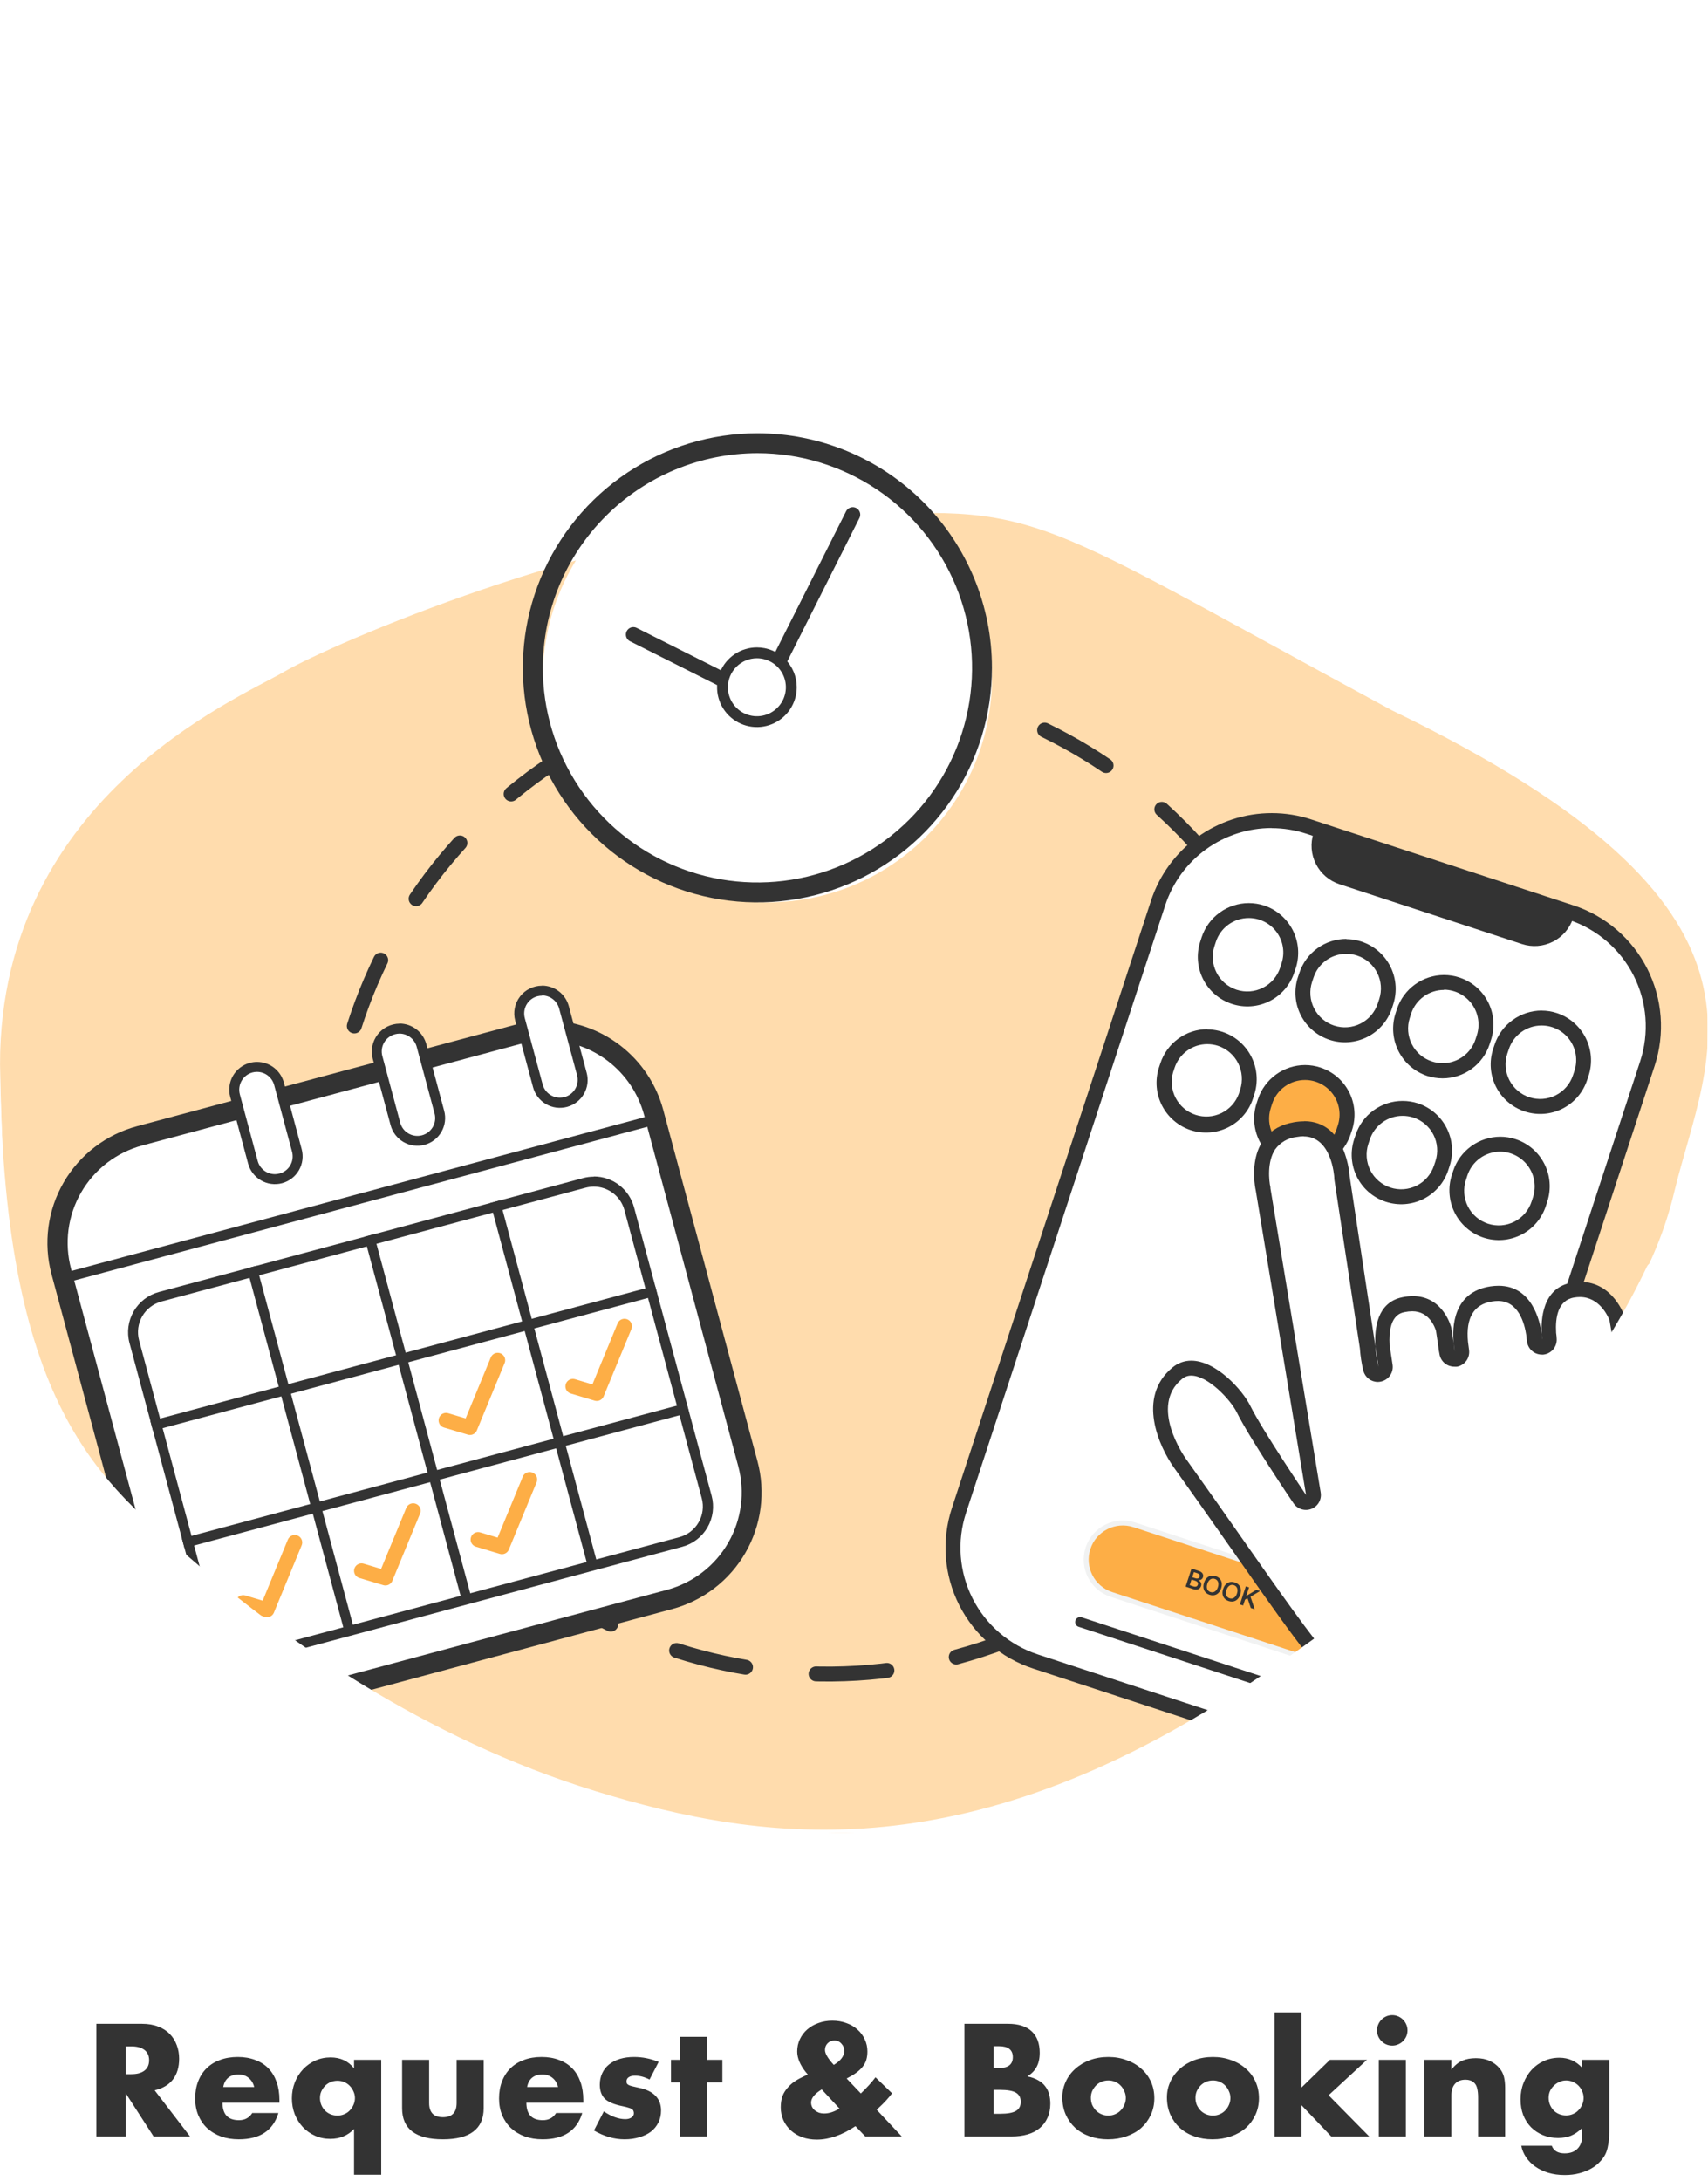 <svg width="343" height="438" viewBox="0 0 343 438" fill="none" xmlns="http://www.w3.org/2000/svg">
<path d="M0 0H343V438H0V0Z" fill="white"/>
<path d="M25.236 416.49H26.346C27.506 416.49 28.396 416.25 29.016 415.77C29.636 415.29 29.946 414.6 29.946 413.7C29.946 412.8 29.636 412.11 29.016 411.63C28.396 411.15 27.506 410.91 26.346 410.91H25.236V416.49ZM38.166 429H30.846L25.236 420.3V429H19.356V406.38H28.506C29.766 406.38 30.866 406.57 31.806 406.95C32.746 407.31 33.516 407.81 34.116 408.45C34.736 409.09 35.196 409.83 35.496 410.67C35.816 411.51 35.976 412.41 35.976 413.37C35.976 415.09 35.556 416.49 34.716 417.57C33.896 418.63 32.676 419.35 31.056 419.73L38.166 429ZM51.044 419.07C50.864 418.31 50.494 417.7 49.934 417.24C49.374 416.78 48.694 416.55 47.894 416.55C47.054 416.55 46.364 416.77 45.824 417.21C45.304 417.65 44.974 418.27 44.834 419.07H51.044ZM44.684 422.22C44.684 424.56 45.784 425.73 47.984 425.73C49.164 425.73 50.054 425.25 50.654 424.29H55.904C54.844 427.81 52.194 429.57 47.954 429.57C46.654 429.57 45.464 429.38 44.384 429C43.304 428.6 42.374 428.04 41.594 427.32C40.834 426.6 40.244 425.74 39.824 424.74C39.404 423.74 39.194 422.62 39.194 421.38C39.194 420.1 39.394 418.95 39.794 417.93C40.194 416.89 40.764 416.01 41.504 415.29C42.244 414.57 43.134 414.02 44.174 413.64C45.234 413.24 46.424 413.04 47.744 413.04C49.044 413.04 50.214 413.24 51.254 413.64C52.294 414.02 53.174 414.58 53.894 415.32C54.614 416.06 55.164 416.97 55.544 418.05C55.924 419.11 56.114 420.31 56.114 421.65V422.22H44.684ZM64.257 421.26C64.257 421.76 64.347 422.23 64.527 422.67C64.707 423.09 64.947 423.46 65.247 423.78C65.567 424.1 65.937 424.35 66.357 424.53C66.797 424.71 67.267 424.8 67.767 424.8C68.247 424.8 68.697 424.71 69.117 424.53C69.557 424.35 69.927 424.1 70.227 423.78C70.547 423.46 70.797 423.09 70.977 422.67C71.177 422.23 71.277 421.77 71.277 421.29C71.277 420.81 71.177 420.36 70.977 419.94C70.797 419.52 70.547 419.15 70.227 418.83C69.927 418.51 69.557 418.26 69.117 418.08C68.697 417.9 68.247 417.81 67.767 417.81C67.287 417.81 66.827 417.9 66.387 418.08C65.967 418.26 65.597 418.51 65.277 418.83C64.977 419.15 64.727 419.52 64.527 419.94C64.347 420.34 64.257 420.78 64.257 421.26ZM71.097 436.68V427.5C69.837 428.82 68.247 429.48 66.327 429.48C65.227 429.48 64.207 429.27 63.267 428.85C62.327 428.43 61.507 427.85 60.807 427.11C60.127 426.37 59.587 425.51 59.187 424.53C58.807 423.53 58.617 422.47 58.617 421.35C58.617 420.19 58.817 419.11 59.217 418.11C59.617 417.11 60.167 416.24 60.867 415.5C61.567 414.76 62.387 414.18 63.327 413.76C64.267 413.34 65.287 413.13 66.387 413.13C68.367 413.13 69.937 413.86 71.097 415.32V413.61H76.557V436.68H71.097ZM86.181 413.61V422.28C86.181 424.18 87.101 425.13 88.941 425.13C90.781 425.13 91.701 424.18 91.701 422.28V413.61H97.131V423.33C97.131 425.41 96.441 426.97 95.061 428.01C93.701 429.05 91.661 429.57 88.941 429.57C86.221 429.57 84.171 429.05 82.791 428.01C81.431 426.97 80.751 425.41 80.751 423.33V413.61H86.181ZM112.069 419.07C111.889 418.31 111.519 417.7 110.959 417.24C110.399 416.78 109.719 416.55 108.919 416.55C108.079 416.55 107.389 416.77 106.849 417.21C106.329 417.65 105.999 418.27 105.859 419.07H112.069ZM105.709 422.22C105.709 424.56 106.809 425.73 109.009 425.73C110.189 425.73 111.079 425.25 111.679 424.29H116.929C115.869 427.81 113.219 429.57 108.979 429.57C107.679 429.57 106.489 429.38 105.409 429C104.329 428.6 103.399 428.04 102.619 427.32C101.859 426.6 101.269 425.74 100.849 424.74C100.429 423.74 100.219 422.62 100.219 421.38C100.219 420.1 100.419 418.95 100.819 417.93C101.219 416.89 101.789 416.01 102.529 415.29C103.269 414.57 104.159 414.02 105.199 413.64C106.259 413.24 107.449 413.04 108.769 413.04C110.069 413.04 111.239 413.24 112.279 413.64C113.319 414.02 114.199 414.58 114.919 415.32C115.639 416.06 116.189 416.97 116.569 418.05C116.949 419.11 117.139 420.31 117.139 421.65V422.22H105.709ZM130.443 417.57C129.443 417.05 128.463 416.79 127.503 416.79C127.003 416.79 126.593 416.89 126.273 417.09C125.973 417.29 125.823 417.56 125.823 417.9C125.823 418.08 125.843 418.23 125.883 418.35C125.943 418.45 126.053 418.55 126.213 418.65C126.393 418.75 126.643 418.84 126.963 418.92C127.303 419 127.743 419.1 128.283 419.22C129.783 419.52 130.903 420.06 131.643 420.84C132.383 421.6 132.753 422.58 132.753 423.78C132.753 424.68 132.573 425.49 132.213 426.21C131.853 426.93 131.353 427.54 130.713 428.04C130.073 428.52 129.303 428.89 128.403 429.15C127.503 429.43 126.513 429.57 125.433 429.57C123.353 429.57 121.303 428.98 119.283 427.8L121.263 423.96C122.783 425 124.223 425.52 125.583 425.52C126.083 425.52 126.493 425.41 126.813 425.19C127.133 424.97 127.293 424.69 127.293 424.35C127.293 424.15 127.263 423.99 127.203 423.87C127.163 423.73 127.063 423.61 126.903 423.51C126.743 423.39 126.503 423.29 126.183 423.21C125.883 423.11 125.483 423.01 124.983 422.91C123.303 422.57 122.123 422.07 121.443 421.41C120.783 420.73 120.453 419.8 120.453 418.62C120.453 417.76 120.613 416.99 120.933 416.31C121.253 415.61 121.713 415.02 122.313 414.54C122.913 414.06 123.633 413.69 124.473 413.43C125.333 413.17 126.283 413.04 127.323 413.04C129.023 413.04 130.673 413.37 132.273 414.03L130.443 417.57ZM141.977 418.14V429H136.547V418.14H134.747V413.61H136.547V408.99H141.977V413.61H145.067V418.14H141.977ZM167.443 414.63C168.843 413.79 169.543 412.85 169.543 411.81C169.543 411.25 169.353 410.77 168.973 410.37C168.613 409.95 168.143 409.74 167.563 409.74C167.023 409.74 166.573 409.92 166.213 410.28C165.853 410.64 165.673 411.09 165.673 411.63C165.673 412.35 166.263 413.35 167.443 414.63ZM165.013 419.55C163.593 420.43 162.883 421.31 162.883 422.19C162.883 422.51 162.953 422.81 163.093 423.09C163.233 423.35 163.423 423.58 163.663 423.78C163.903 423.96 164.173 424.11 164.473 424.23C164.793 424.33 165.133 424.38 165.493 424.38C166.493 424.38 167.523 424.05 168.583 423.39L165.013 419.55ZM172.873 420.36C174.073 419.22 175.053 418.14 175.813 417.12L179.143 420.33C178.803 420.79 178.413 421.26 177.973 421.74C177.553 422.2 177.063 422.69 176.503 423.21L176.053 423.63L181.093 429H173.773L171.793 426.93C169.093 428.73 166.503 429.63 164.023 429.63C162.963 429.63 161.993 429.47 161.113 429.15C160.233 428.83 159.473 428.38 158.833 427.8C158.193 427.22 157.693 426.54 157.333 425.76C156.973 424.96 156.793 424.09 156.793 423.15C156.793 422.31 156.903 421.57 157.123 420.93C157.363 420.27 157.763 419.64 158.323 419.04C158.743 418.58 159.203 418.19 159.703 417.87C160.223 417.53 160.853 417.19 161.593 416.85L162.223 416.55L161.833 416.1C160.673 414.64 160.093 413.25 160.093 411.93C160.093 411.05 160.273 410.23 160.633 409.47C160.993 408.71 161.483 408.06 162.103 407.52C162.743 406.96 163.493 406.53 164.353 406.23C165.213 405.91 166.143 405.75 167.143 405.75C168.163 405.75 169.103 405.91 169.963 406.23C170.823 406.53 171.563 406.96 172.183 407.52C172.823 408.08 173.313 408.74 173.653 409.5C174.013 410.24 174.193 411.05 174.193 411.93C174.193 412.53 174.123 413.08 173.983 413.58C173.843 414.06 173.603 414.52 173.263 414.96C172.943 415.38 172.513 415.79 171.973 416.19C171.453 416.57 170.803 416.96 170.023 417.36L172.873 420.36ZM199.553 424.44H200.843C202.323 424.44 203.383 424.25 204.023 423.87C204.663 423.49 204.983 422.88 204.983 422.04C204.983 421.2 204.663 420.59 204.023 420.21C203.383 419.83 202.323 419.64 200.843 419.64H199.553V424.44ZM199.553 415.26H200.633C202.473 415.26 203.393 414.53 203.393 413.07C203.393 411.61 202.473 410.88 200.633 410.88H199.553V415.26ZM193.673 406.38H202.433C204.513 406.38 206.093 406.88 207.173 407.88C208.253 408.88 208.793 410.32 208.793 412.2C208.793 413.34 208.583 414.29 208.163 415.05C207.763 415.79 207.143 416.42 206.303 416.94C207.143 417.1 207.853 417.35 208.433 417.69C209.033 418.01 209.513 418.41 209.873 418.89C210.253 419.37 210.523 419.91 210.683 420.51C210.843 421.11 210.923 421.75 210.923 422.43C210.923 423.49 210.733 424.43 210.353 425.25C209.993 426.07 209.473 426.76 208.793 427.32C208.133 427.88 207.323 428.3 206.363 428.58C205.403 428.86 204.323 429 203.123 429H193.673V406.38ZM219.064 421.23C219.064 421.75 219.154 422.23 219.334 422.67C219.534 423.09 219.784 423.46 220.084 423.78C220.404 424.1 220.774 424.35 221.194 424.53C221.634 424.71 222.094 424.8 222.574 424.8C223.054 424.8 223.504 424.71 223.924 424.53C224.364 424.35 224.734 424.1 225.034 423.78C225.354 423.46 225.604 423.09 225.784 422.67C225.984 422.23 226.084 421.76 226.084 421.26C226.084 420.78 225.984 420.33 225.784 419.91C225.604 419.47 225.354 419.09 225.034 418.77C224.734 418.45 224.364 418.2 223.924 418.02C223.504 417.84 223.054 417.75 222.574 417.75C222.094 417.75 221.634 417.84 221.194 418.02C220.774 418.2 220.404 418.45 220.084 418.77C219.784 419.09 219.534 419.46 219.334 419.88C219.154 420.3 219.064 420.75 219.064 421.23ZM213.334 421.17C213.334 420.03 213.564 418.97 214.024 417.99C214.484 416.99 215.124 416.13 215.944 415.41C216.764 414.67 217.734 414.09 218.854 413.67C219.994 413.25 221.234 413.04 222.574 413.04C223.894 413.04 225.114 413.25 226.234 413.67C227.374 414.07 228.354 414.64 229.174 415.38C230.014 416.1 230.664 416.97 231.124 417.99C231.584 418.99 231.814 420.1 231.814 421.32C231.814 422.54 231.574 423.66 231.094 424.68C230.634 425.68 229.994 426.55 229.174 427.29C228.354 428.01 227.364 428.57 226.204 428.97C225.064 429.37 223.824 429.57 222.484 429.57C221.164 429.57 219.944 429.37 218.824 428.97C217.704 428.57 216.734 428 215.914 427.26C215.114 426.52 214.484 425.64 214.024 424.62C213.564 423.58 213.334 422.43 213.334 421.17ZM240.07 421.23C240.07 421.75 240.16 422.23 240.34 422.67C240.54 423.09 240.79 423.46 241.09 423.78C241.41 424.1 241.78 424.35 242.2 424.53C242.64 424.71 243.1 424.8 243.58 424.8C244.06 424.8 244.51 424.71 244.93 424.53C245.37 424.35 245.74 424.1 246.04 423.78C246.36 423.46 246.61 423.09 246.79 422.67C246.99 422.23 247.09 421.76 247.09 421.26C247.09 420.78 246.99 420.33 246.79 419.91C246.61 419.47 246.36 419.09 246.04 418.77C245.74 418.45 245.37 418.2 244.93 418.02C244.51 417.84 244.06 417.75 243.58 417.75C243.1 417.75 242.64 417.84 242.2 418.02C241.78 418.2 241.41 418.45 241.09 418.77C240.79 419.09 240.54 419.46 240.34 419.88C240.16 420.3 240.07 420.75 240.07 421.23ZM234.34 421.17C234.34 420.03 234.57 418.97 235.03 417.99C235.49 416.99 236.13 416.13 236.95 415.41C237.77 414.67 238.74 414.09 239.86 413.67C241 413.25 242.24 413.04 243.58 413.04C244.9 413.04 246.12 413.25 247.24 413.67C248.38 414.07 249.36 414.64 250.18 415.38C251.02 416.1 251.67 416.97 252.13 417.99C252.59 418.99 252.82 420.1 252.82 421.32C252.82 422.54 252.58 423.66 252.1 424.68C251.64 425.68 251 426.55 250.18 427.29C249.36 428.01 248.37 428.57 247.21 428.97C246.07 429.37 244.83 429.57 243.49 429.57C242.17 429.57 240.95 429.37 239.83 428.97C238.71 428.57 237.74 428 236.92 427.26C236.12 426.52 235.49 425.64 235.03 424.62C234.57 423.58 234.34 422.43 234.34 421.17ZM261.376 404.1V419.16L267.076 413.61H274.516L266.806 420.72L274.966 429H267.346L261.376 422.73V429H255.946V404.1H261.376ZM282.323 413.61V429H276.893V413.61H282.323ZM276.533 407.7C276.533 407.28 276.613 406.89 276.773 406.53C276.933 406.15 277.153 405.82 277.433 405.54C277.713 405.26 278.033 405.04 278.393 404.88C278.773 404.72 279.173 404.64 279.593 404.64C280.013 404.64 280.403 404.72 280.763 404.88C281.143 405.04 281.473 405.26 281.753 405.54C282.033 405.82 282.253 406.15 282.413 406.53C282.573 406.89 282.653 407.28 282.653 407.7C282.653 408.12 282.573 408.52 282.413 408.9C282.253 409.26 282.033 409.58 281.753 409.86C281.473 410.14 281.143 410.36 280.763 410.52C280.403 410.68 280.013 410.76 279.593 410.76C279.173 410.76 278.773 410.68 278.393 410.52C278.033 410.36 277.713 410.14 277.433 409.86C277.153 409.58 276.933 409.26 276.773 408.9C276.613 408.52 276.533 408.12 276.533 407.7ZM286.034 413.61H291.464V415.56C292.204 414.66 292.954 414.06 293.714 413.76C294.474 413.44 295.364 413.28 296.384 413.28C297.464 413.28 298.384 413.46 299.144 413.82C299.924 414.16 300.584 414.65 301.124 415.29C301.564 415.81 301.864 416.39 302.024 417.03C302.184 417.67 302.264 418.4 302.264 419.22V429H296.834V421.23C296.834 420.47 296.774 419.86 296.654 419.4C296.554 418.92 296.364 418.54 296.084 418.26C295.844 418.02 295.574 417.85 295.274 417.75C294.974 417.65 294.654 417.6 294.314 417.6C293.394 417.6 292.684 417.88 292.184 418.44C291.704 418.98 291.464 419.76 291.464 420.78V429H286.034V413.61ZM310.996 421.23C310.996 421.73 311.086 422.2 311.266 422.64C311.446 423.06 311.686 423.43 311.986 423.75C312.306 424.07 312.676 424.32 313.096 424.5C313.536 424.68 314.006 424.77 314.506 424.77C314.986 424.77 315.436 424.68 315.856 424.5C316.296 424.32 316.666 424.07 316.966 423.75C317.286 423.43 317.536 423.06 317.716 422.64C317.916 422.2 318.016 421.74 318.016 421.26C318.016 420.76 317.916 420.3 317.716 419.88C317.536 419.46 317.286 419.09 316.966 418.77C316.646 418.45 316.266 418.2 315.826 418.02C315.406 417.84 314.966 417.75 314.506 417.75C314.026 417.75 313.576 417.85 313.156 418.05C312.736 418.23 312.366 418.48 312.046 418.8C311.726 419.1 311.466 419.46 311.266 419.88C311.086 420.3 310.996 420.75 310.996 421.23ZM323.176 413.61V427.95C323.176 428.81 323.126 429.58 323.026 430.26C322.926 430.94 322.786 431.54 322.606 432.06C322.366 432.72 321.986 433.33 321.466 433.89C320.966 434.47 320.356 434.97 319.636 435.39C318.916 435.81 318.096 436.14 317.176 436.38C316.276 436.62 315.296 436.74 314.236 436.74C313.036 436.74 311.936 436.59 310.936 436.29C309.936 435.99 309.056 435.57 308.296 435.03C307.556 434.51 306.946 433.89 306.466 433.17C305.986 432.47 305.666 431.7 305.506 430.86H311.626C312.006 431.88 312.866 432.39 314.206 432.39C315.346 432.39 316.216 432.07 316.816 431.43C317.436 430.79 317.746 429.9 317.746 428.76V427.29C317.346 427.67 316.956 427.99 316.576 428.25C316.216 428.49 315.846 428.69 315.466 428.85C315.086 429.01 314.686 429.12 314.266 429.18C313.846 429.26 313.386 429.3 312.886 429.3C311.786 429.3 310.776 429.11 309.856 428.73C308.936 428.35 308.136 427.82 307.456 427.14C306.796 426.46 306.276 425.65 305.896 424.71C305.536 423.75 305.356 422.69 305.356 421.53C305.356 420.35 305.556 419.26 305.956 418.26C306.356 417.24 306.896 416.36 307.576 415.62C308.276 414.86 309.096 414.27 310.036 413.85C310.996 413.41 312.036 413.19 313.156 413.19C314.976 413.19 316.506 413.87 317.746 415.23V413.61H323.176Z" fill="#333333"/>
<path d="M162.037 104.077C119.25 106.496 66.435 129.393 57.12 134.853C47.805 140.313 -1.473 160.663 0.034 216.294C1.965 287.621 8.192 298.581 27.636 314.107C47.08 329.633 77.398 349.428 114.118 359.852C150.839 370.276 209.887 377.82 257.531 335.729C305.175 293.637 329.423 267.717 336.189 239.484C342.954 211.251 362.064 182.503 279.593 142.673C201.748 100.603 210.224 101.353 162.037 104.077Z" fill="#FFDCAD"/>
<path d="M192.032 332.73C245.256 318.469 276.842 263.761 262.58 210.537C248.319 157.313 193.611 125.728 140.388 139.989C87.164 154.25 55.578 208.958 69.84 262.182C84.101 315.406 138.808 346.991 192.032 332.73Z" stroke="#333333" stroke-width="3" stroke-linecap="round" stroke-linejoin="round" stroke-dasharray="14.25 14.25"/>
<path d="M268 352.069C265.459 352.069 262.933 351.664 260.52 350.869L207.9 333.609C204.902 332.628 202.127 331.066 199.733 329.012C197.339 326.959 195.374 324.453 193.949 321.639C192.524 318.825 191.668 315.757 191.43 312.612C191.192 309.467 191.576 306.306 192.56 303.309L232.56 181.309C233.54 178.31 235.103 175.534 237.157 173.139C239.212 170.745 241.719 168.779 244.534 167.354C247.349 165.929 250.418 165.073 253.564 164.836C256.71 164.598 259.873 164.983 262.87 165.969L315.51 183.229C318.507 184.211 321.281 185.773 323.674 187.828C326.066 189.882 328.031 192.388 329.454 195.202C330.878 198.016 331.733 201.083 331.971 204.228C332.209 207.372 331.824 210.533 330.84 213.529L290.84 335.529C289.265 340.344 286.208 344.536 282.105 347.507C278.003 350.478 273.065 352.075 268 352.069V352.069Z" fill="white"/>
<path d="M255.37 163.29V166.29C257.748 166.293 260.111 166.674 262.37 167.42L315 184.68C320.672 186.543 325.372 190.582 328.068 195.909C330.765 201.236 331.236 207.415 329.38 213.09L289.38 335.09C287.906 339.596 285.044 343.521 281.204 346.302C277.363 349.082 272.741 350.576 268 350.57C265.622 350.563 263.26 350.186 261 349.45L208.36 332.19C202.691 330.322 197.996 326.281 195.304 320.955C192.611 315.628 192.142 309.451 194 303.78L234 181.78C235.47 177.266 238.332 173.335 242.174 170.548C246.017 167.762 250.643 166.264 255.39 166.27V163.27L255.37 163.29ZM255.39 163.27C250.014 163.272 244.776 164.972 240.423 168.127C236.07 171.282 232.825 175.731 231.15 180.84L191.15 302.84C189.041 309.271 189.574 316.277 192.631 322.315C195.688 328.354 201.018 332.931 207.45 335.04L260.09 352.3C266.521 354.408 273.527 353.875 279.566 350.818C285.604 347.761 290.181 342.431 292.29 336L332.29 214C334.395 207.568 333.861 200.564 330.805 194.526C327.748 188.488 322.42 183.91 315.99 181.8L263.35 164.55C260.785 163.702 258.101 163.269 255.4 163.27H255.39Z" fill="#333333"/>
<path d="M250.77 184.34C251.868 184.336 252.95 184.594 253.929 185.091C254.907 185.589 255.753 186.312 256.397 187.201C257.041 188.09 257.464 189.119 257.631 190.204C257.799 191.289 257.706 192.398 257.36 193.44L257.08 194.31C256.796 195.176 256.344 195.977 255.75 196.669C255.155 197.36 254.431 197.928 253.618 198.339C252.804 198.75 251.918 198.998 251.009 199.066C250.1 199.135 249.186 199.024 248.32 198.74C247.454 198.456 246.652 198.003 245.961 197.409C245.27 196.815 244.702 196.091 244.291 195.277C243.879 194.464 243.632 193.577 243.564 192.668C243.495 191.759 243.606 190.846 243.89 189.98L244.17 189.12C244.624 187.728 245.507 186.516 246.693 185.657C247.879 184.798 249.306 184.337 250.77 184.34V184.34ZM250.77 181.34C248.677 181.348 246.64 182.012 244.944 183.239C243.249 184.466 241.981 186.194 241.32 188.18L241.04 189.05C240.632 190.29 240.473 191.599 240.572 192.9C240.67 194.202 241.025 195.472 241.615 196.637C242.204 197.801 243.018 198.838 244.009 199.688C245 200.538 246.149 201.184 247.39 201.59V201.59C248.63 201.999 249.939 202.159 251.241 202.061C252.544 201.963 253.814 201.609 254.979 201.019C256.144 200.429 257.181 199.615 258.031 198.623C258.88 197.631 259.526 196.482 259.93 195.24L260.22 194.38C261.027 191.873 260.813 189.149 259.624 186.8C258.435 184.45 256.368 182.664 253.87 181.83C252.868 181.507 251.822 181.342 250.77 181.34V181.34Z" fill="#333333"/>
<path d="M270.37 191.529C271.107 191.531 271.84 191.649 272.54 191.879C273.406 192.163 274.208 192.615 274.899 193.21C275.591 193.804 276.158 194.528 276.57 195.342C276.981 196.155 277.228 197.042 277.297 197.951C277.365 198.86 277.254 199.773 276.97 200.639L276.68 201.509C276.106 203.258 274.86 204.708 273.217 205.539C271.575 206.369 269.669 206.513 267.92 205.939C266.171 205.365 264.721 204.12 263.891 202.477C263.06 200.834 262.916 198.928 263.49 197.179L263.78 196.309C264.232 194.918 265.114 193.706 266.298 192.848C267.482 191.989 268.907 191.527 270.37 191.529V191.529ZM270.37 188.529C268.275 188.531 266.235 189.194 264.54 190.424C262.844 191.654 261.581 193.389 260.93 195.379L260.64 196.249C260.233 197.49 260.075 198.799 260.175 200.101C260.274 201.403 260.629 202.673 261.219 203.838C261.809 205.003 262.623 206.04 263.614 206.891C264.605 207.741 265.754 208.388 266.995 208.794C268.236 209.201 269.545 209.359 270.847 209.259C272.149 209.16 273.419 208.805 274.584 208.215C275.748 207.625 276.786 206.811 277.636 205.82C278.487 204.829 279.133 203.68 279.54 202.439L279.82 201.569C280.289 200.079 280.402 198.499 280.15 196.957C279.898 195.415 279.288 193.953 278.369 192.689C277.451 191.425 276.248 190.394 274.859 189.679C273.47 188.963 271.932 188.583 270.37 188.569V188.529Z" fill="#333333"/>
<path d="M290 198.729C291.093 198.742 292.167 199.011 293.138 199.514C294.108 200.017 294.947 200.741 295.587 201.626C296.228 202.512 296.652 203.535 296.826 204.614C297 205.693 296.919 206.797 296.59 207.839L296.31 208.699C295.856 210.089 294.975 211.3 293.791 212.159C292.607 213.018 291.182 213.48 289.72 213.479C288.982 213.483 288.249 213.364 287.55 213.129C285.811 212.559 284.368 211.325 283.534 209.695C282.701 208.066 282.545 206.173 283.1 204.429L283.38 203.559C283.834 202.168 284.717 200.955 285.903 200.097C287.089 199.238 288.516 198.777 289.98 198.779L290 198.729ZM289.98 195.779C287.887 195.787 285.85 196.451 284.154 197.679C282.459 198.906 281.191 200.634 280.53 202.619L280.25 203.489C279.443 205.996 279.657 208.72 280.846 211.069C282.035 213.419 284.102 215.205 286.6 216.039V216.039C287.601 216.363 288.647 216.529 289.7 216.529C291.793 216.528 293.833 215.867 295.528 214.638C297.223 213.41 298.487 211.678 299.14 209.689L299.42 208.819C299.828 207.579 299.987 206.271 299.888 204.969C299.79 203.667 299.435 202.397 298.845 201.232C298.256 200.068 297.442 199.031 296.451 198.181C295.46 197.331 294.311 196.685 293.07 196.279C292.073 195.948 291.03 195.779 289.98 195.779V195.779Z" fill="#333333"/>
<path d="M309.58 205.92C310.678 205.919 311.761 206.178 312.739 206.677C313.718 207.175 314.564 207.899 315.208 208.788C315.852 209.678 316.276 210.707 316.445 211.792C316.614 212.877 316.523 213.987 316.18 215.03L315.89 215.9C315.316 217.649 314.07 219.098 312.427 219.929C310.785 220.76 308.879 220.904 307.13 220.33C305.381 219.756 303.931 218.51 303.101 216.867C302.27 215.225 302.126 213.319 302.7 211.57L302.99 210.71C303.44 209.317 304.321 208.103 305.505 207.242C306.689 206.382 308.116 205.919 309.58 205.92V205.92ZM309.58 202.92C307.488 202.931 305.451 203.597 303.758 204.826C302.064 206.055 300.799 207.784 300.14 209.77L299.85 210.64C299.029 213.145 299.237 215.873 300.428 218.225C301.619 220.577 303.695 222.359 306.2 223.18C307.44 223.589 308.749 223.749 310.051 223.651C311.353 223.553 312.624 223.199 313.789 222.609C314.954 222.019 315.991 221.205 316.841 220.213C317.69 219.221 318.336 218.072 318.74 216.83L319.03 215.97C319.834 213.465 319.618 210.743 318.43 208.396C317.241 206.049 315.175 204.264 312.68 203.43V203.43C311.68 203.099 310.633 202.93 309.58 202.93V202.92Z" fill="#333333"/>
<path d="M242.46 209.66C243.197 209.662 243.93 209.78 244.63 210.01C246.37 210.597 247.809 211.845 248.638 213.484C249.466 215.122 249.618 217.021 249.06 218.77L248.78 219.64C248.161 221.333 246.908 222.719 245.286 223.505C243.664 224.292 241.8 224.417 240.087 223.856C238.374 223.294 236.947 222.088 236.106 220.494C235.265 218.9 235.076 217.041 235.58 215.31L235.87 214.44C236.324 213.05 237.205 211.839 238.389 210.98C239.573 210.122 240.998 209.66 242.46 209.66V209.66ZM242.46 206.66C240.365 206.662 238.325 207.325 236.63 208.555C234.934 209.785 233.671 211.519 233.02 213.51L232.73 214.38C231.926 216.885 232.141 219.607 233.33 221.954C234.519 224.301 236.585 226.086 239.08 226.92V226.92C240.321 227.329 241.63 227.49 242.933 227.392C244.236 227.294 245.507 226.94 246.673 226.35C247.839 225.76 248.877 224.946 249.728 223.954C250.578 222.962 251.225 221.812 251.63 220.57L251.91 219.7C252.379 218.21 252.492 216.63 252.24 215.088C251.988 213.546 251.378 212.084 250.459 210.82C249.541 209.556 248.338 208.525 246.949 207.809C245.56 207.094 244.022 206.714 242.46 206.7V206.66Z" fill="#333333"/>
<path d="M261.79 233.109C260.459 233.104 259.147 232.784 257.963 232.175C256.778 231.567 255.755 230.687 254.975 229.608C254.195 228.529 253.681 227.281 253.475 225.966C253.269 224.65 253.377 223.305 253.79 222.039L254.08 221.169C254.367 220.049 254.881 219.001 255.59 218.088C256.298 217.175 257.187 216.417 258.201 215.862C259.215 215.307 260.331 214.966 261.482 214.86C262.633 214.754 263.794 214.885 264.892 215.246C265.99 215.607 267.002 216.19 267.865 216.958C268.729 217.726 269.425 218.664 269.912 219.712C270.398 220.76 270.664 221.898 270.693 223.053C270.722 224.208 270.513 225.357 270.08 226.429L269.8 227.299C269.249 228.989 268.177 230.461 266.739 231.505C265.3 232.548 263.567 233.11 261.79 233.109V233.109Z" fill="#FDAE46"/>
<path d="M262.07 216.859C263.167 216.86 264.249 217.12 265.226 217.62C266.203 218.119 267.048 218.843 267.691 219.732C268.334 220.621 268.757 221.65 268.926 222.734C269.094 223.818 269.003 224.927 268.66 225.969L268.38 226.829C267.926 228.219 267.044 229.431 265.861 230.289C264.677 231.148 263.252 231.61 261.79 231.609C261.052 231.613 260.319 231.495 259.62 231.259C257.882 230.672 256.445 229.426 255.616 227.79C254.788 226.154 254.635 224.257 255.19 222.509L255.47 221.639C255.924 220.248 256.807 219.035 257.993 218.177C259.179 217.318 260.606 216.857 262.07 216.859ZM262.07 213.859C259.976 213.868 257.937 214.534 256.242 215.763C254.546 216.992 253.279 218.722 252.62 220.709L252.34 221.569C251.533 224.076 251.747 226.8 252.936 229.149C254.124 231.499 256.192 233.285 258.69 234.119C259.691 234.443 260.737 234.608 261.79 234.609C263.883 234.608 265.923 233.947 267.618 232.719C269.313 231.49 270.577 229.758 271.23 227.769L271.52 226.899C272.34 224.394 272.132 221.666 270.942 219.314C269.751 216.963 267.675 215.18 265.17 214.359C264.17 214.029 263.123 213.86 262.07 213.859V213.859Z" fill="#333333"/>
<path d="M281.67 224.061C282.407 224.059 283.139 224.174 283.84 224.401C284.706 224.685 285.508 225.137 286.199 225.731C286.891 226.325 287.459 227.049 287.87 227.863C288.281 228.676 288.528 229.563 288.597 230.472C288.666 231.381 288.555 232.294 288.27 233.161L287.98 234.031C287.406 235.78 286.161 237.229 284.518 238.06C282.875 238.891 280.969 239.035 279.22 238.461C277.471 237.886 276.022 236.641 275.191 234.998C274.36 233.355 274.216 231.45 274.79 229.701L275.08 228.841C275.534 227.45 276.416 226.239 277.599 225.381C278.783 224.522 280.208 224.06 281.67 224.061V224.061ZM281.67 221.061C279.577 221.06 277.536 221.721 275.841 222.949C274.145 224.178 272.882 225.911 272.23 227.901L271.94 228.771C271.534 230.012 271.376 231.32 271.475 232.622C271.575 233.925 271.929 235.194 272.52 236.359C273.11 237.524 273.923 238.561 274.914 239.412C275.905 240.262 277.054 240.909 278.295 241.316C279.536 241.722 280.845 241.88 282.147 241.781C283.449 241.681 284.719 241.326 285.884 240.736C287.049 240.146 288.086 239.332 288.936 238.341C289.787 237.35 290.434 236.202 290.84 234.961L291.12 234.101C291.927 231.594 291.713 228.87 290.524 226.521C289.336 224.171 287.268 222.385 284.77 221.551C283.769 221.227 282.723 221.062 281.67 221.061V221.061Z" fill="#333333"/>
<path d="M301.28 231.25C302.373 231.263 303.447 231.532 304.417 232.035C305.388 232.538 306.227 233.261 306.867 234.147C307.508 235.032 307.932 236.055 308.106 237.134C308.28 238.213 308.199 239.318 307.87 240.36L307.59 241.22C307.312 242.094 306.865 242.904 306.272 243.603C305.68 244.303 304.955 244.879 304.139 245.297C303.324 245.715 302.433 245.967 301.519 246.039C300.605 246.11 299.686 246 298.815 245.715C297.944 245.43 297.138 244.975 296.444 244.376C295.749 243.778 295.181 243.048 294.77 242.228C294.359 241.408 294.115 240.515 294.052 239.601C293.988 238.687 294.107 237.769 294.4 236.9L294.68 236.03C295.134 234.638 296.017 233.426 297.203 232.567C298.389 231.709 299.816 231.247 301.28 231.25V231.25ZM301.28 228.25C299.186 228.259 297.147 228.924 295.452 230.153C293.756 231.382 292.489 233.113 291.83 235.1L291.55 235.96C290.743 238.467 290.957 241.19 292.146 243.54C293.334 245.89 295.402 247.676 297.9 248.51V248.51C299.14 248.919 300.449 249.079 301.751 248.981C303.053 248.883 304.323 248.529 305.488 247.939C306.654 247.349 307.691 246.535 308.54 245.543C309.39 244.552 310.036 243.402 310.44 242.16L310.72 241.29C311.541 238.786 311.334 236.059 310.145 233.708C308.957 231.356 306.883 229.573 304.38 228.75V228.75C303.38 228.419 302.333 228.251 301.28 228.25V228.25Z" fill="#333333"/>
<path d="M263.789 167.268L315.919 184.357C315.246 186.411 313.784 188.113 311.855 189.089C309.927 190.066 307.69 190.236 305.636 189.562L268.994 177.551C266.94 176.878 265.238 175.416 264.262 173.487C263.285 171.559 263.115 169.322 263.789 167.268V167.268V167.268Z" fill="#333333"/>
<path d="M216.91 325.709L261.04 340.179" stroke="#333333" stroke-width="2" stroke-miterlimit="10" stroke-linecap="round"/>
<path d="M266.891 318.999L227.779 306.177C223.917 304.911 219.759 307.016 218.493 310.879C217.227 314.741 219.332 318.899 223.194 320.165L262.306 332.987C266.169 334.253 270.326 332.148 271.593 328.286C272.859 324.423 270.754 320.265 266.891 318.999Z" fill="#FDAE46" stroke="#F1F2F2" stroke-miterlimit="10"/>
<path d="M239.615 319.089C240.39 319.343 240.988 319.105 241.198 318.466C241.355 317.986 241.127 317.519 240.65 317.309L240.656 317.289C241.048 317.351 241.448 317.106 241.576 316.716C241.757 316.166 241.448 315.672 240.789 315.456L239.283 314.963L238.094 318.59L239.615 319.089ZM239.766 315.68L240.46 315.908C240.847 316.035 241.008 316.285 240.904 316.602C240.793 316.939 240.477 317.047 240.024 316.898L239.431 316.704L239.766 315.68ZM238.909 318.298L239.28 317.164L239.977 317.392C240.474 317.555 240.672 317.835 240.551 318.204C240.429 318.576 240.11 318.692 239.633 318.535L238.909 318.298ZM244.13 316.485C243.072 316.138 242.172 316.642 241.793 317.795C241.415 318.949 241.843 319.886 242.901 320.233C243.957 320.579 244.857 320.078 245.235 318.924C245.613 317.77 245.186 316.831 244.13 316.485ZM243.949 317.038C244.595 317.249 244.839 317.897 244.574 318.707C244.309 319.514 243.729 319.892 243.083 319.68C242.434 319.467 242.192 318.82 242.457 318.013C242.722 317.204 243.3 316.825 243.949 317.038ZM247.967 317.742C246.908 317.395 246.008 317.899 245.63 319.053C245.251 320.207 245.679 321.144 246.738 321.491C247.794 321.837 248.693 321.335 249.071 320.181C249.45 319.027 249.022 318.088 247.967 317.742ZM247.785 318.295C248.431 318.507 248.675 319.155 248.41 319.965C248.146 320.772 247.565 321.149 246.919 320.937C246.27 320.725 246.029 320.078 246.293 319.271C246.559 318.461 247.137 318.083 247.785 318.295ZM249.644 322.376L250.026 321.21L250.52 320.91L251.18 322.88L251.969 323.139L251.125 320.626L253.05 319.476L252.304 319.231L250.299 320.453L250.277 320.446L250.833 318.749L250.184 318.536L248.995 322.164L249.644 322.376Z" fill="#333333"/>
<path d="M282.62 343.32C271.62 343.32 267.37 337.18 249.28 311.38C245.7 306.27 241.64 300.47 236.88 293.81C236.55 293.33 228.67 282.11 236.35 275.81C237.139 275.148 238.14 274.793 239.17 274.81C243.36 274.81 248.31 280.24 249.67 283.03C252.02 287.83 260.61 300.58 260.98 301.12C261.116 301.323 261.301 301.49 261.517 301.605C261.733 301.72 261.975 301.78 262.22 301.78C262.412 301.777 262.601 301.74 262.78 301.67C263.097 301.542 263.361 301.31 263.529 301.012C263.696 300.714 263.756 300.367 263.7 300.03C263.7 300.03 253.6 238.88 253.59 238.85C253.58 238.82 252.41 233.6 254.74 230.08C255.356 229.21 256.148 228.478 257.064 227.932C257.98 227.386 259.001 227.038 260.06 226.91C260.63 226.804 261.209 226.751 261.79 226.75C268.79 226.75 269.42 236.03 269.44 236.43C269.44 236.43 269.44 236.52 269.44 236.57L274.6 270.72C274.653 271.074 274.831 271.398 275.103 271.631C275.375 271.864 275.722 271.992 276.08 271.99H276.24C276.624 271.947 276.978 271.758 277.227 271.462C277.476 271.167 277.603 270.786 277.58 270.4C277.28 265.54 278.68 262.74 281.76 262.09C282.374 261.954 283.001 261.884 283.63 261.88C288.3 261.88 289.69 266.43 289.86 267.02L290.32 270.09C290.372 270.445 290.551 270.77 290.822 271.005C291.094 271.239 291.441 271.369 291.8 271.37H292C292.389 271.322 292.745 271.124 292.989 270.817C293.234 270.511 293.349 270.12 293.31 269.73C292.91 265.73 293.65 260.79 299.44 259.92C299.899 259.845 300.364 259.808 300.83 259.81C306.26 259.81 307.67 265.7 308.02 268.23C308.068 268.588 308.245 268.916 308.517 269.153C308.789 269.391 309.139 269.521 309.5 269.52H309.66C310.046 269.482 310.403 269.294 310.653 268.997C310.903 268.7 311.028 268.317 311 267.93C310.8 264.93 311.19 259.87 316 259.14C316.434 259.078 316.871 259.045 317.31 259.04C322.4 259.04 324.42 264.04 324.71 264.8C325.05 266.74 329.31 291.17 329.96 299.51C331.03 313.2 325.46 337.51 297.79 341.67L297.14 341.77C290.88 342.63 286.37 343.32 282.62 343.32Z" fill="white"/>
<path d="M261.79 228.189C267.41 228.189 267.93 236.109 267.95 236.439C267.94 236.539 267.94 236.639 267.95 236.739L273.09 270.739C273.195 272.263 273.429 273.775 273.79 275.259C273.96 275.898 274.336 276.464 274.861 276.867C275.385 277.27 276.028 277.489 276.69 277.489C276.895 277.49 277.1 277.467 277.3 277.419C278.051 277.264 278.714 276.827 279.153 276.198C279.591 275.57 279.773 274.797 279.66 274.039L279.06 270.099C278.73 264.179 281.23 263.649 282.06 263.469C282.573 263.362 283.096 263.305 283.62 263.299C287.05 263.299 288.18 266.569 288.38 267.249L288.82 270.159C288.879 270.815 288.98 271.466 289.12 272.109C289.273 272.768 289.646 273.357 290.176 273.778C290.706 274.199 291.363 274.428 292.04 274.429C292.23 274.443 292.42 274.443 292.61 274.429C293.372 274.283 294.048 273.847 294.495 273.213C294.943 272.579 295.127 271.796 295.01 271.029L294.8 269.429C294.34 264.609 295.98 261.879 299.68 261.319C300.064 261.26 300.452 261.23 300.84 261.229C304.89 261.229 306.14 265.579 306.53 268.229C306.554 268.648 306.601 269.065 306.67 269.479C306.784 270.18 307.143 270.819 307.683 271.28C308.223 271.741 308.91 271.996 309.62 271.999C309.726 272.009 309.834 272.009 309.94 271.999C310.698 271.918 311.397 271.552 311.895 270.974C312.393 270.396 312.652 269.651 312.62 268.889C312.604 268.467 312.564 268.046 312.5 267.629C312.32 264.629 312.82 261.039 316.19 260.529C316.55 260.471 316.915 260.44 317.28 260.439C321.18 260.439 322.89 264.249 323.22 265.099C323.7 267.839 327.8 291.419 328.43 299.519C329.068 307.767 327.333 316.025 323.43 323.319C318.18 332.649 309.48 338.319 297.57 340.089L296.92 340.189C290.75 341.119 286.3 341.799 282.66 341.799C272.8 341.799 269.01 336.799 250.55 310.499C246.97 305.379 242.91 299.589 238.15 292.919C237.84 292.489 230.74 282.359 237.34 276.919C237.857 276.465 238.522 276.215 239.21 276.219C242.59 276.219 247.12 281.069 248.37 283.599C250.76 288.489 259.37 301.319 259.77 301.869C260.045 302.276 260.416 302.609 260.85 302.839C261.285 303.07 261.769 303.19 262.26 303.189C262.64 303.188 263.016 303.117 263.37 302.979C264.007 302.726 264.537 302.262 264.874 301.665C265.21 301.069 265.333 300.375 265.22 299.699L255.13 238.609V238.419C254.83 237.139 254.43 233.269 256.07 230.799C256.574 230.102 257.219 229.518 257.963 229.088C258.708 228.657 259.535 228.388 260.39 228.299C260.875 228.211 261.367 228.164 261.86 228.159L261.79 228.189ZM261.86 225.159C261.189 225.163 260.52 225.223 259.86 225.339C249.37 227.169 252.19 239.099 252.19 239.099L262.28 300.189C262.28 300.189 253.41 287.039 251.08 282.279C249.52 279.109 244.2 273.219 239.23 273.219C237.846 273.213 236.505 273.703 235.45 274.599C228.16 280.599 232.85 290.599 235.72 294.649C264.92 335.549 268.66 344.789 282.72 344.789C286.72 344.789 291.57 344.029 298.08 343.049C327.08 338.649 332.62 313.329 331.52 299.279C330.83 290.469 326.23 264.279 326.23 264.279C326.23 264.279 323.98 257.399 317.38 257.399C316.864 257.401 316.35 257.441 315.84 257.519C309.62 258.459 309.44 265.219 309.62 267.889C309.71 268.559 309.73 268.979 309.73 268.979C309.73 268.979 309.66 268.569 309.62 267.889C309.23 265.149 307.62 258.179 300.94 258.179C300.401 258.181 299.863 258.221 299.33 258.299C291.8 259.439 291.6 266.489 291.92 269.749L292.17 271.389C292.055 270.848 291.971 270.3 291.92 269.749L291.45 266.599C291.45 266.599 289.92 260.259 283.75 260.259C283.014 260.261 282.279 260.341 281.56 260.499C276.61 261.549 275.97 266.649 276.21 270.369L276.82 274.449C276.496 273.11 276.292 271.744 276.21 270.369L271.04 236.229C271.04 236.229 270.49 225.129 261.89 225.129L261.86 225.159Z" fill="#333333"/>
<path d="M52.67 342.309C47.776 342.301 43.02 340.682 39.137 337.702C35.255 334.721 32.462 330.545 31.19 325.819L12.27 255.319C10.742 249.617 11.541 243.541 14.491 238.428C17.44 233.315 22.299 229.581 28 228.049L104 207.659C106.827 206.893 109.777 206.694 112.681 207.074C115.585 207.453 118.385 208.403 120.921 209.868C123.456 211.334 125.677 213.287 127.455 215.614C129.233 217.941 130.533 220.597 131.28 223.429L150.19 293.929C150.948 296.752 151.142 299.696 150.761 302.594C150.381 305.492 149.433 308.286 147.972 310.818C146.512 313.349 144.566 315.568 142.248 317.348C139.929 319.127 137.283 320.432 134.46 321.189L58.46 341.579C56.57 342.075 54.624 342.32 52.67 342.309Z" fill="white"/>
<path d="M109.8 204.891V208.891C114.253 208.899 118.58 210.372 122.113 213.083C125.646 215.794 128.189 219.591 129.35 223.891L148.26 294.431C149.646 299.609 148.924 305.125 146.251 309.771C143.578 314.418 139.173 317.815 134 319.221L58 339.611C56.286 340.077 54.517 340.312 52.74 340.311C48.286 340.306 43.958 338.834 40.424 336.122C36.891 333.411 34.348 329.611 33.19 325.311L14.28 254.811C13.589 252.242 13.411 249.562 13.756 246.925C14.102 244.287 14.963 241.744 16.293 239.439C17.622 237.135 19.392 235.116 21.502 233.496C23.612 231.876 26.021 230.689 28.59 230.001L104.59 209.601C106.309 209.14 108.081 208.904 109.86 208.901V204.901L109.8 204.891ZM109.86 204.901C107.732 204.9 105.614 205.183 103.56 205.741L27.56 226.131C24.478 226.948 21.588 228.365 19.054 230.301C16.52 232.236 14.393 234.653 12.793 237.411C11.194 240.169 10.154 243.216 9.733 246.377C9.312 249.537 9.519 252.75 10.34 255.831L29.26 326.331C30.636 331.49 33.677 336.05 37.909 339.305C42.142 342.559 47.331 344.326 52.67 344.331C54.797 344.328 56.915 344.049 58.97 343.501L134.97 323.101C138.047 322.276 140.93 320.853 143.457 318.913C145.983 316.973 148.103 314.555 149.695 311.796C151.286 309.037 152.319 305.992 152.733 302.834C153.148 299.676 152.936 296.467 152.11 293.391L133.2 222.891C131.821 217.733 128.78 213.175 124.548 209.921C120.316 206.666 115.129 204.899 109.79 204.891L109.86 204.901Z" fill="#333333"/>
<path d="M55.2 236.769C54.201 236.77 53.23 236.443 52.434 235.84C51.638 235.237 51.06 234.391 50.79 233.429L47.19 220.039C46.878 218.868 47.043 217.622 47.648 216.572C48.254 215.523 49.25 214.756 50.42 214.439C50.807 214.332 51.208 214.278 51.61 214.279C52.605 214.283 53.572 214.612 54.364 215.214C55.156 215.817 55.73 216.661 56 217.619L59.59 231.009C59.902 232.18 59.737 233.427 59.132 234.476C58.526 235.526 57.53 236.293 56.36 236.609C55.982 236.714 55.592 236.768 55.2 236.769V236.769Z" fill="white"/>
<path d="M51.61 215.23C52.396 215.232 53.16 215.492 53.783 215.971C54.407 216.45 54.856 217.121 55.06 217.88L58.65 231.27C58.772 231.723 58.804 232.195 58.744 232.66C58.684 233.125 58.533 233.574 58.3 233.98C58.067 234.388 57.755 234.745 57.383 235.03C57.01 235.315 56.584 235.522 56.13 235.64C55.828 235.728 55.514 235.772 55.2 235.77C54.414 235.769 53.65 235.509 53.026 235.03C52.403 234.551 51.954 233.88 51.75 233.12L48.16 219.73C47.918 218.816 48.047 217.842 48.519 217.022C48.991 216.202 49.767 215.601 50.68 215.35C50.983 215.271 51.296 215.231 51.61 215.23ZM51.61 213.23C51.124 213.23 50.639 213.294 50.17 213.42C49.462 213.61 48.799 213.936 48.218 214.382C47.637 214.828 47.149 215.384 46.783 216.018C46.417 216.653 46.18 217.353 46.085 218.079C45.99 218.805 46.039 219.543 46.23 220.25L49.82 233.64C50.204 235.068 51.139 236.285 52.42 237.023C53.7 237.762 55.222 237.962 56.65 237.58V237.58C57.356 237.39 58.019 237.063 58.599 236.616C59.179 236.17 59.665 235.614 60.03 234.98C60.395 234.346 60.632 233.646 60.726 232.92C60.82 232.194 60.77 231.457 60.58 230.75L57 217.36C56.681 216.177 55.982 215.131 55.009 214.384C54.037 213.638 52.846 213.232 51.62 213.23H51.61Z" fill="#333333"/>
<path d="M83.82 229.089C82.813 229.088 81.835 228.756 81.035 228.143C80.237 227.53 79.662 226.671 79.4 225.699L75.81 212.309C75.498 211.138 75.663 209.891 76.268 208.842C76.874 207.792 77.87 207.025 79.04 206.709C79.428 206.606 79.828 206.552 80.23 206.549C81.235 206.552 82.212 206.885 83.009 207.498C83.806 208.11 84.379 208.968 84.64 209.939L88.24 223.329C88.552 224.501 88.385 225.749 87.778 226.799C87.171 227.849 86.172 228.615 85 228.929C84.616 229.036 84.219 229.09 83.82 229.089Z" fill="white"/>
<path d="M80.23 207.549C81.016 207.551 81.78 207.811 82.404 208.29C83.027 208.769 83.476 209.44 83.68 210.199L87.27 223.589C87.391 224.042 87.422 224.515 87.361 224.98C87.3 225.445 87.148 225.893 86.914 226.3C86.679 226.706 86.367 227.062 85.995 227.348C85.623 227.633 85.198 227.843 84.745 227.964C83.83 228.21 82.855 228.081 82.035 227.608C81.214 227.134 80.615 226.354 80.37 225.439L76.78 212.049C76.535 211.136 76.664 210.162 77.136 209.343C77.609 208.524 78.387 207.925 79.3 207.679C79.603 207.597 79.916 207.553 80.23 207.549ZM80.23 205.549C79.379 205.556 78.54 205.757 77.778 206.136C77.016 206.515 76.349 207.062 75.83 207.736C75.311 208.411 74.952 209.195 74.78 210.029C74.609 210.863 74.629 211.725 74.84 212.549L78.44 225.939C78.63 226.646 78.957 227.308 79.403 227.888C79.848 228.468 80.404 228.955 81.038 229.32C81.671 229.686 82.371 229.923 83.096 230.018C83.822 230.113 84.558 230.064 85.265 229.874C85.972 229.685 86.634 229.357 87.214 228.912C87.794 228.466 88.281 227.911 88.646 227.277C89.011 226.643 89.248 225.943 89.344 225.218C89.439 224.493 89.39 223.756 89.2 223.049L85.61 209.659C85.29 208.476 84.59 207.431 83.618 206.685C82.646 205.939 81.456 205.533 80.23 205.529V205.549Z" fill="#333333"/>
<path d="M112.43 221.43C111.424 221.429 110.447 221.096 109.65 220.484C108.852 219.871 108.279 219.012 108.02 218.04L104.43 204.66C104.115 203.488 104.278 202.239 104.884 201.187C105.489 200.135 106.488 199.367 107.66 199.05C108.049 198.951 108.448 198.9 108.85 198.9C109.855 198.903 110.831 199.237 111.628 199.849C112.425 200.462 112.999 201.32 113.26 202.29L116.85 215.68C117.159 216.851 116.993 218.097 116.388 219.145C115.783 220.194 114.788 220.962 113.62 221.28C113.231 221.38 112.831 221.43 112.43 221.43V221.43Z" fill="white"/>
<path d="M108.85 199.88C109.634 199.882 110.395 200.141 111.017 200.618C111.639 201.095 112.086 201.764 112.29 202.52L115.89 215.91C116.135 216.826 116.005 217.802 115.531 218.623C115.057 219.445 114.276 220.044 113.36 220.29C113.057 220.37 112.744 220.41 112.43 220.41C111.646 220.408 110.884 220.148 110.26 219.671C109.637 219.194 109.188 218.527 108.98 217.77L105.39 204.43C105.268 203.976 105.236 203.503 105.297 203.037C105.358 202.571 105.511 202.122 105.746 201.715C105.981 201.308 106.294 200.951 106.667 200.666C107.04 200.38 107.466 200.171 107.92 200.05C108.224 199.97 108.536 199.93 108.85 199.93V199.88ZM108.85 197.93C107.996 197.929 107.153 198.124 106.387 198.501C105.621 198.878 104.951 199.425 104.43 200.102C103.909 200.779 103.551 201.566 103.383 202.403C103.214 203.24 103.241 204.105 103.46 204.93L107.05 218.32C107.433 219.748 108.368 220.966 109.649 221.705C110.93 222.444 112.452 222.643 113.88 222.26C115.308 221.877 116.526 220.942 117.265 219.661C118.004 218.38 118.203 216.858 117.82 215.43L114.23 202.04C113.912 200.856 113.212 199.81 112.24 199.064C111.267 198.317 110.076 197.912 108.85 197.91V197.93Z" fill="#333333"/>
<path d="M13.12 256.57L131.18 224.9" stroke="#333333" stroke-width="2" stroke-miterlimit="10"/>
<path d="M119.26 238.27C120.66 238.273 122.02 238.737 123.129 239.59C124.239 240.443 125.037 241.638 125.4 242.99L140.93 300.86C141.367 302.492 141.138 304.229 140.294 305.692C139.45 307.155 138.06 308.222 136.43 308.66L51.25 331.51C50.712 331.658 50.157 331.732 49.6 331.73C48.2 331.729 46.84 331.267 45.728 330.416C44.617 329.565 43.816 328.371 43.45 327.02L27.93 269.14C27.492 267.511 27.72 265.774 28.561 264.312C29.403 262.849 30.791 261.781 32.42 261.34L117.6 238.49C118.142 238.348 118.699 238.274 119.26 238.27V238.27ZM119.26 236.27C118.523 236.269 117.79 236.367 117.08 236.56L31.91 259.43C29.772 260.007 27.95 261.407 26.842 263.325C25.734 265.242 25.431 267.52 26 269.66L41.52 327.53C41.996 329.31 43.046 330.882 44.507 332.003C45.968 333.124 47.758 333.731 49.6 333.73C50.332 333.73 51.061 333.636 51.77 333.45L137 310.59C138.061 310.307 139.056 309.818 139.927 309.15C140.799 308.481 141.53 307.648 142.079 306.697C142.628 305.745 142.984 304.695 143.127 303.606C143.269 302.517 143.195 301.411 142.91 300.35L127.33 242.43C126.853 240.654 125.804 239.084 124.345 237.963C122.887 236.842 121.099 236.234 119.26 236.23V236.27Z" fill="#333333"/>
<path d="M30.46 286.331L131.8 259.141" stroke="#333333" stroke-width="2" stroke-miterlimit="10"/>
<path d="M36.79 309.889L138.12 282.699" stroke="#333333" stroke-width="2" stroke-miterlimit="10"/>
<path d="M70.32 328.05L50.56 254.41" stroke="#333333" stroke-width="2" stroke-miterlimit="10"/>
<path d="M119.19 314.939L99.44 241.289" stroke="#333333" stroke-width="2" stroke-miterlimit="10"/>
<path d="M93.88 321.73L74.12 248.09" stroke="#333333" stroke-width="2" stroke-miterlimit="10"/>
<path d="M72.6 315.419L77.4 316.859L82.97 303.359" stroke="#FDAE46" stroke-width="3" stroke-linecap="round" stroke-linejoin="round"/>
<path d="M96.01 309.14L100.8 310.58L106.37 297.08" stroke="#FDAE46" stroke-width="3" stroke-linecap="round" stroke-linejoin="round"/>
<path d="M89.58 285.211L94.38 286.641L99.95 273.141" stroke="#FDAE46" stroke-width="3" stroke-linecap="round" stroke-linejoin="round"/>
<path d="M115.05 278.381L119.84 279.811L125.41 266.311" stroke="#FDAE46" stroke-width="3" stroke-linecap="round" stroke-linejoin="round"/>
<path d="M48.83 321.8L53.62 323.24L59.19 309.73" stroke="#FDAE46" stroke-width="3" stroke-linecap="round" stroke-linejoin="round"/>
<path d="M0 86L0 368H343V86.502L0 86ZM342.607 286.528C342.561 293.63 334.345 247.818 330.75 254.299C312.62 292.366 281.26 317.41 253.33 336.444C195.306 375.986 153.737 370.157 119.483 359.624C85.229 349.091 56.865 329.019 38.809 313.401C20.754 297.782 0 283.317 0 211.214L0 86L343 86.502C343 86.502 343 226.993 342.607 286.528Z" fill="white"/>
<g filter="url(#filter0_d)">
<path d="M152.11 179.19C177.013 179.19 197.2 159.002 197.2 134.1C197.2 109.197 177.013 89.01 152.11 89.01C127.207 89.01 107.02 109.197 107.02 134.1C107.02 159.002 127.207 179.19 152.11 179.19Z" fill="white"/>
</g>
<path d="M152.11 91C160.634 91 168.967 93.528 176.055 98.264C183.143 103 188.667 109.731 191.929 117.606C195.191 125.482 196.045 134.148 194.382 142.508C192.719 150.869 188.614 158.549 182.586 164.576C176.559 170.604 168.879 174.709 160.518 176.372C152.158 178.035 143.492 177.181 135.616 173.919C127.741 170.657 121.01 165.133 116.274 158.045C111.538 150.957 109.01 142.624 109.01 134.1C109.023 122.673 113.568 111.718 121.648 103.638C129.728 95.558 140.683 91.013 152.11 91V91ZM152.11 87C142.794 86.998 133.687 89.759 125.94 94.933C118.193 100.107 112.155 107.462 108.588 116.069C105.022 124.675 104.088 134.145 105.904 143.283C107.72 152.42 112.205 160.813 118.792 167.401C125.378 173.989 133.771 178.476 142.908 180.294C152.044 182.112 161.515 181.18 170.122 177.616C178.729 174.051 186.086 168.014 191.262 160.268C196.437 152.523 199.2 143.416 199.2 134.1C199.2 121.61 194.239 109.631 185.408 100.799C176.577 91.966 164.6 87.003 152.11 87V87Z" fill="#333333"/>
<path d="M171.25 103.34L152.68 140.25L127.19 127.42" stroke="#333333" stroke-width="3" stroke-linecap="round" stroke-linejoin="round"/>
<path d="M152.11 144.17C155.612 144.17 158.45 141.332 158.45 137.83C158.45 134.329 155.612 131.49 152.11 131.49C148.609 131.49 145.77 134.329 145.77 137.83C145.77 141.332 148.609 144.17 152.11 144.17Z" fill="white"/>
<path d="M152 132.18C153.152 132.18 154.277 132.521 155.235 133.161C156.192 133.801 156.938 134.711 157.378 135.775C157.818 136.839 157.933 138.01 157.707 139.139C157.482 140.269 156.927 141.306 156.112 142.119C155.297 142.933 154.258 143.486 153.129 143.71C151.999 143.933 150.828 143.816 149.765 143.374C148.702 142.932 147.794 142.184 147.155 141.226C146.517 140.267 146.178 139.141 146.18 137.989C146.183 136.447 146.797 134.97 147.888 133.881C148.98 132.792 150.458 132.18 152 132.18ZM152 130C150.417 130 148.87 130.469 147.554 131.349C146.238 132.229 145.213 133.479 144.608 134.941C144.003 136.404 143.845 138.013 144.155 139.565C144.464 141.117 145.227 142.542 146.347 143.661C147.467 144.779 148.893 145.54 150.446 145.848C151.999 146.155 153.607 145.995 155.069 145.388C156.531 144.781 157.779 143.754 158.657 142.437C159.535 141.12 160.002 139.572 160 137.989C160 136.939 159.793 135.899 159.391 134.929C158.989 133.959 158.399 133.078 157.656 132.336C156.913 131.594 156.031 131.006 155.061 130.605C154.09 130.204 153.05 129.999 152 130Z" fill="#333333"/>
<defs>
<filter id="filter0_d" x="105.02" y="87.01" width="98.18" height="98.18" filterUnits="userSpaceOnUse" color-interpolation-filters="sRGB">
<feFlood flood-opacity="0" result="BackgroundImageFix"/>
<feColorMatrix in="SourceAlpha" type="matrix" values="0 0 0 0 0 0 0 0 0 0 0 0 0 0 0 0 0 0 127 0"/>
<feOffset dx="2" dy="2"/>
<feGaussianBlur stdDeviation="2"/>
<feColorMatrix type="matrix" values="0 0 0 0 0 0 0 0 0 0 0 0 0 0 0 0 0 0 0.25 0"/>
<feBlend mode="normal" in2="BackgroundImageFix" result="effect1_dropShadow"/>
<feBlend mode="normal" in="SourceGraphic" in2="effect1_dropShadow" result="shape"/>
</filter>
</defs>
</svg>
